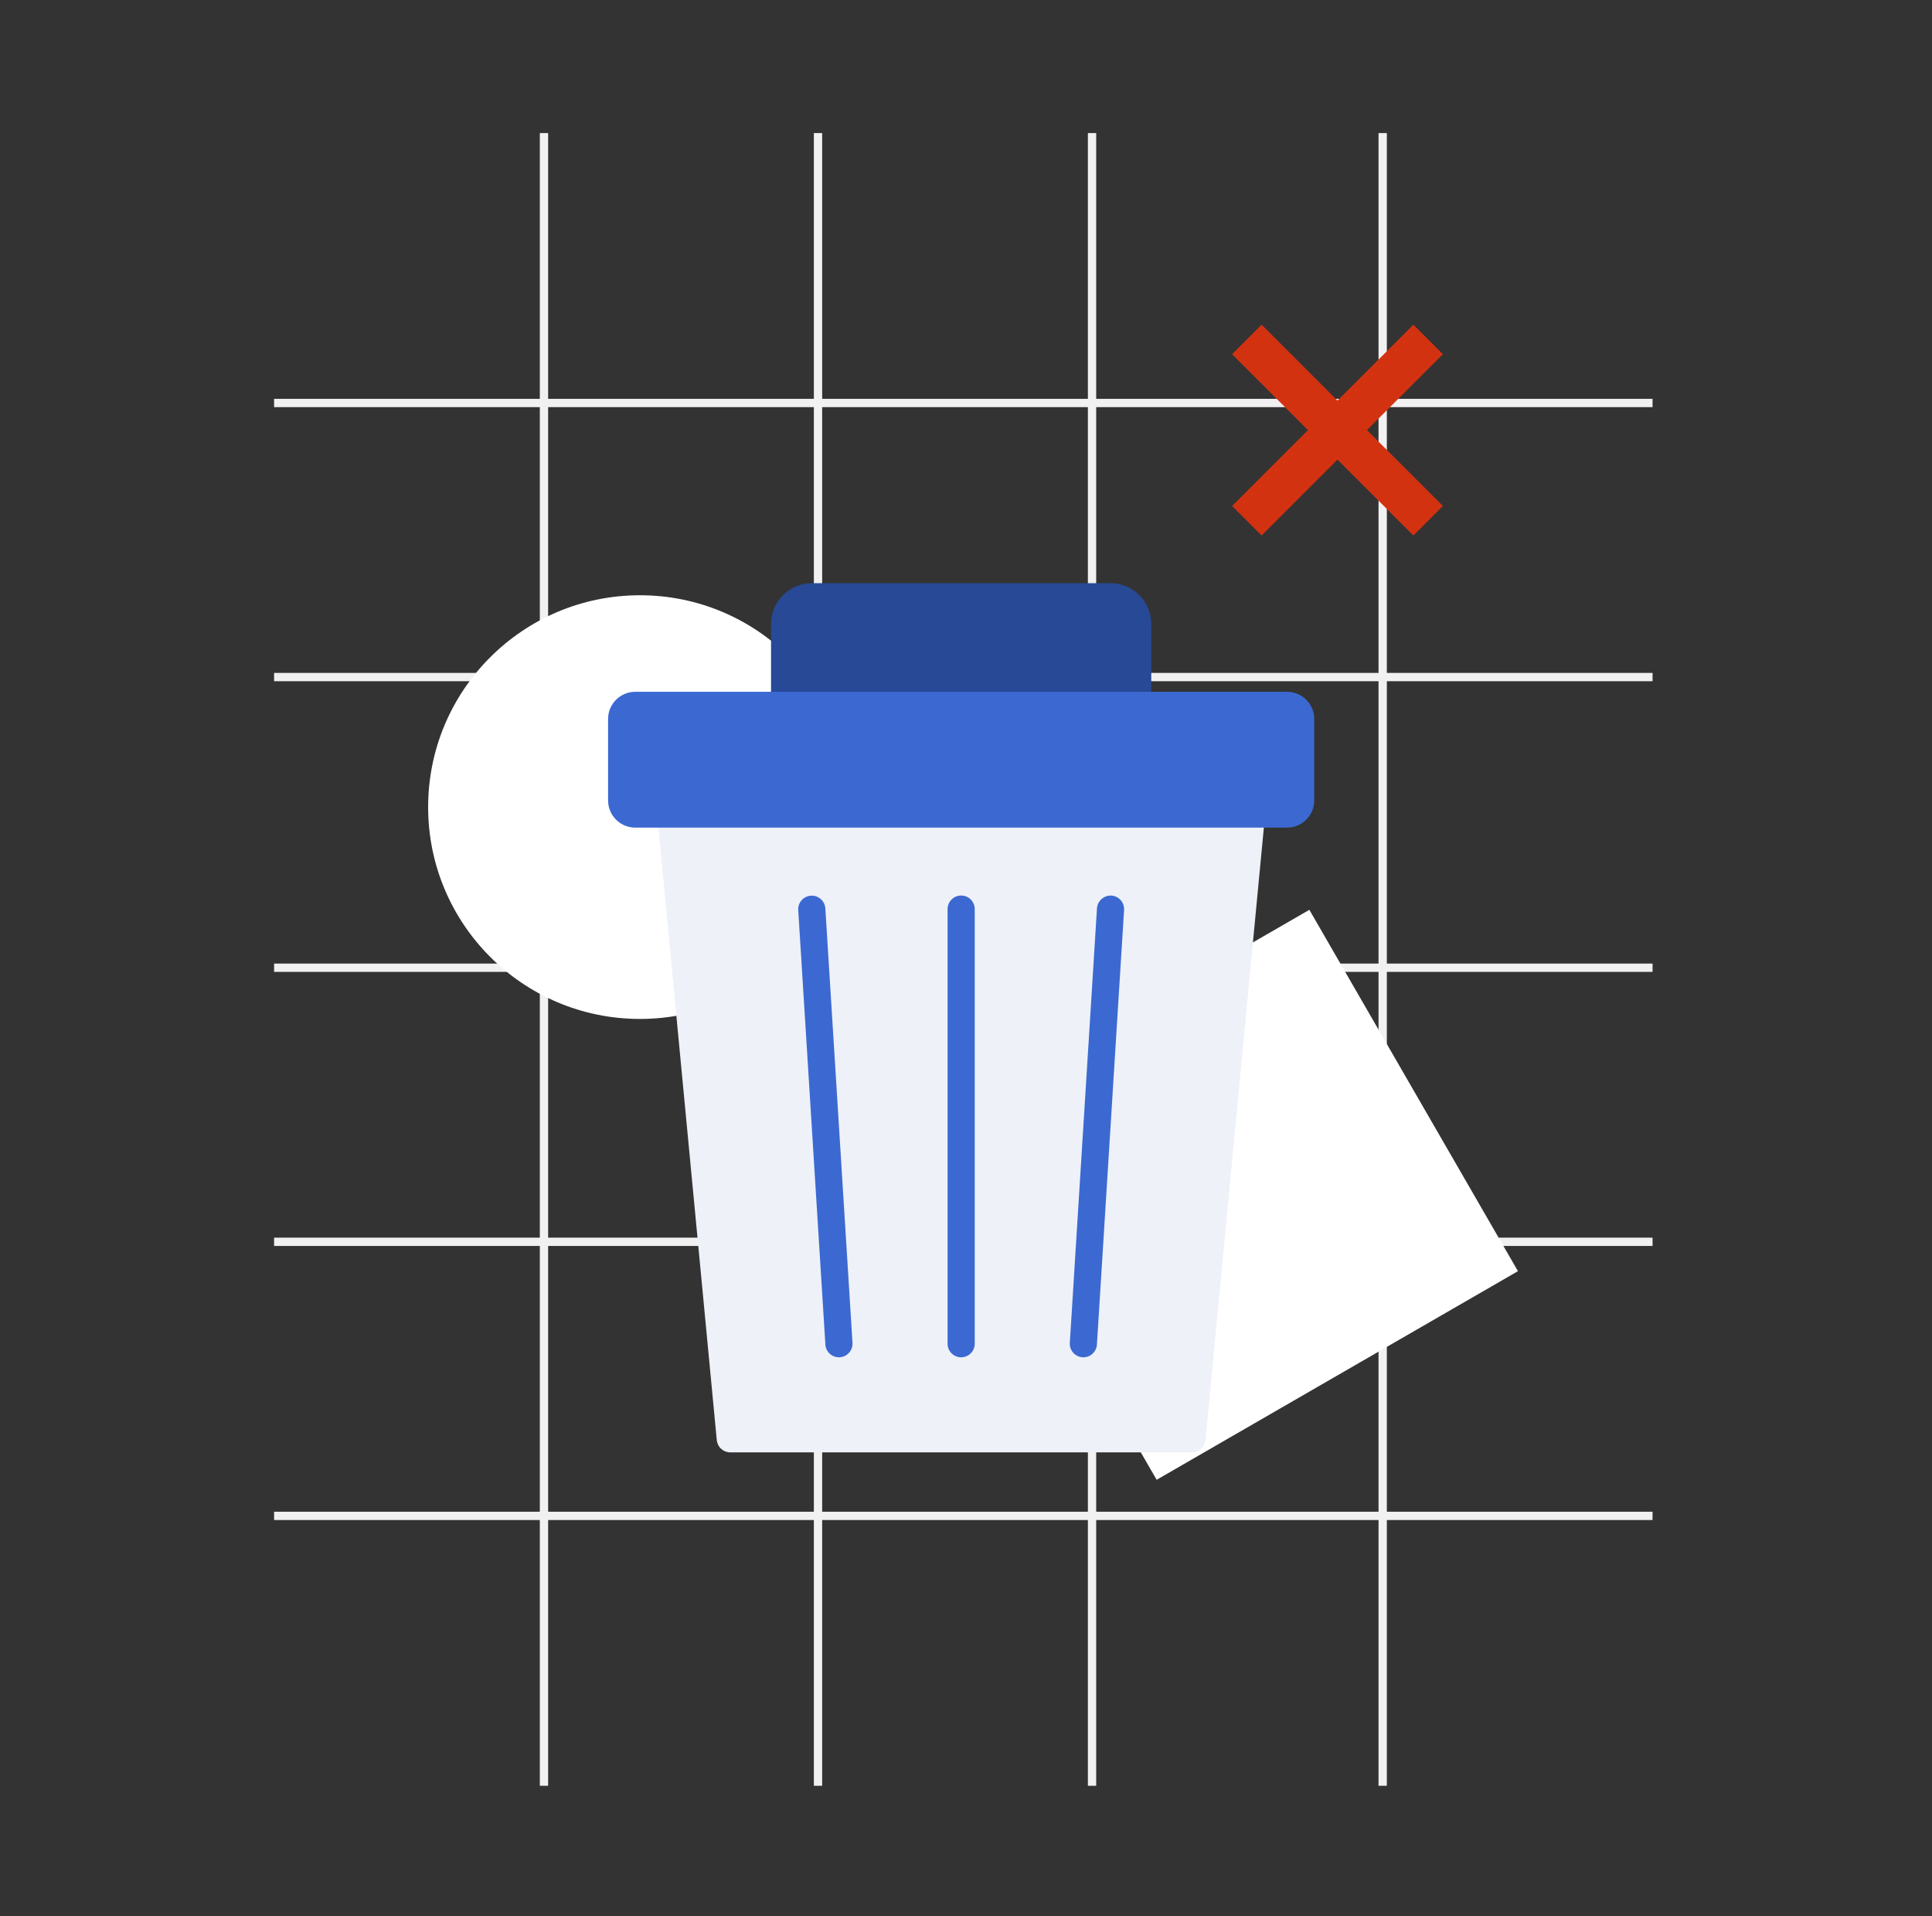 <svg width="121" height="120" viewBox="0 0 121 120" fill="none" xmlns="http://www.w3.org/2000/svg">
<rect x="0" y="0" width="121" height="120" fill="#333333" stroke="none"/>
<rect x="17.166" y="24.976" width="86.333" height="0.52" fill="#F1F1F1"/>
<rect x="17.166" y="42.139" width="86.333" height="0.52" fill="#F1F1F1"/>
<rect x="17.166" y="60.341" width="86.333" height="0.52" fill="#F1F1F1"/>
<rect x="17.166" y="77.504" width="86.333" height="0.52" fill="#F1F1F1"/>
<rect x="17.166" y="94.667" width="86.333" height="0.52" fill="#F1F1F1"/>
<rect x="33.809" y="111.829" width="103.496" height="0.52" transform="rotate(-90 33.809 111.829)" fill="#F1F1F1"/>
<rect x="50.972" y="111.829" width="103.496" height="0.52" transform="rotate(-90 50.972 111.829)" fill="#F1F1F1"/>
<rect x="68.134" y="111.829" width="103.496" height="0.52" transform="rotate(-90 68.134 111.829)" fill="#F1F1F1"/>
<rect x="86.337" y="111.829" width="103.496" height="0.52" transform="rotate(-90 86.337 111.829)" fill="#F1F1F1"/>
<g clip-path="url(#clip0_683_2912)">
<path d="M90.367 22.181L88.519 20.333L83.767 25.086L79.015 20.333L77.166 22.181L81.919 26.934L77.166 31.686L79.015 33.534L83.767 28.782L88.519 33.534L90.367 31.686L85.615 26.934L90.367 22.181Z" fill="#D33211"/>
</g>
<ellipse cx="40.08" cy="50.542" rx="13.266" ry="13.266" fill="white"/>
<rect x="59.376" y="70.039" width="26.129" height="26.129" transform="rotate(-30 59.376 70.039)" fill="white"/>
<g clip-path="url(#clip1_683_2912)">
<path d="M69.552 36.519H50.841C50.165 36.519 49.516 36.788 49.038 37.267C48.559 37.745 48.29 38.394 48.29 39.07V44.173C48.29 44.398 48.379 44.615 48.539 44.774C48.698 44.934 48.914 45.023 49.14 45.023H71.253C71.478 45.023 71.695 44.934 71.854 44.774C72.014 44.615 72.103 44.398 72.103 44.173V39.07C72.103 38.394 71.834 37.745 71.355 37.267C70.877 36.788 70.228 36.519 69.552 36.519V36.519Z" fill="#274996"/>
<path d="M79.01 50.405C78.93 50.317 78.833 50.247 78.725 50.199C78.616 50.151 78.499 50.126 78.381 50.126H42.012C41.894 50.126 41.776 50.151 41.668 50.199C41.56 50.247 41.463 50.317 41.383 50.405C41.303 50.492 41.243 50.596 41.205 50.708C41.168 50.821 41.154 50.94 41.165 51.057L44.891 90.18C44.911 90.391 45.009 90.586 45.166 90.729C45.322 90.871 45.526 90.95 45.738 90.95H74.655C74.867 90.95 75.071 90.871 75.227 90.729C75.384 90.586 75.482 90.391 75.502 90.18L79.228 51.057C79.239 50.94 79.225 50.821 79.188 50.708C79.15 50.596 79.09 50.492 79.01 50.405Z" fill="#EEF1F8"/>
<path d="M80.608 43.322H39.785C38.845 43.322 38.084 44.084 38.084 45.023V50.126C38.084 51.066 38.845 51.827 39.785 51.827H80.608C81.548 51.827 82.309 51.066 82.309 50.126V45.023C82.309 44.084 81.548 43.322 80.608 43.322Z" fill="#3B69D1"/>
<path d="M60.196 84.997C59.971 84.997 59.754 84.907 59.595 84.748C59.435 84.588 59.346 84.372 59.346 84.146V56.93C59.346 56.705 59.435 56.488 59.595 56.329C59.754 56.169 59.971 56.08 60.196 56.08C60.422 56.08 60.638 56.169 60.798 56.329C60.957 56.488 61.047 56.705 61.047 56.93V84.146C61.047 84.372 60.957 84.588 60.798 84.748C60.638 84.907 60.422 84.997 60.196 84.997Z" fill="#3B69D1"/>
<path d="M67.852 84.997C67.834 84.997 67.816 84.996 67.798 84.995C67.686 84.988 67.577 84.959 67.477 84.91C67.377 84.861 67.287 84.793 67.213 84.709C67.139 84.625 67.083 84.528 67.046 84.422C67.01 84.317 66.995 84.205 67.002 84.093L68.703 56.878C68.72 56.654 68.824 56.445 68.992 56.297C69.161 56.148 69.38 56.071 69.605 56.082C69.716 56.089 69.825 56.118 69.926 56.167C70.026 56.216 70.116 56.284 70.189 56.368C70.263 56.452 70.32 56.549 70.356 56.655C70.392 56.761 70.407 56.872 70.4 56.984L68.699 84.2C68.686 84.415 68.591 84.618 68.433 84.766C68.276 84.914 68.068 84.996 67.852 84.997Z" fill="#3B69D1"/>
<path d="M52.541 84.997C52.325 84.996 52.117 84.914 51.959 84.766C51.802 84.618 51.706 84.415 51.693 84.199L49.992 56.983C49.98 56.76 50.057 56.54 50.206 56.373C50.355 56.205 50.564 56.104 50.788 56.09C51.012 56.075 51.232 56.15 51.401 56.298C51.57 56.445 51.673 56.654 51.69 56.877L53.391 84.093C53.398 84.204 53.383 84.316 53.346 84.422C53.31 84.527 53.253 84.625 53.179 84.709C53.106 84.792 53.016 84.861 52.916 84.91C52.815 84.959 52.706 84.988 52.595 84.995C52.577 84.996 52.559 84.997 52.541 84.997Z" fill="#3B69D1"/>
</g>
<defs>
<clipPath id="clip0_683_2912">
<rect width="13.201" height="13.201" fill="white" transform="translate(77.166 20.333)"/>
</clipPath>
<clipPath id="clip1_683_2912">
<rect width="54.432" height="54.431" fill="white" transform="translate(32.98 36.519)"/>
</clipPath>
</defs>
</svg>
